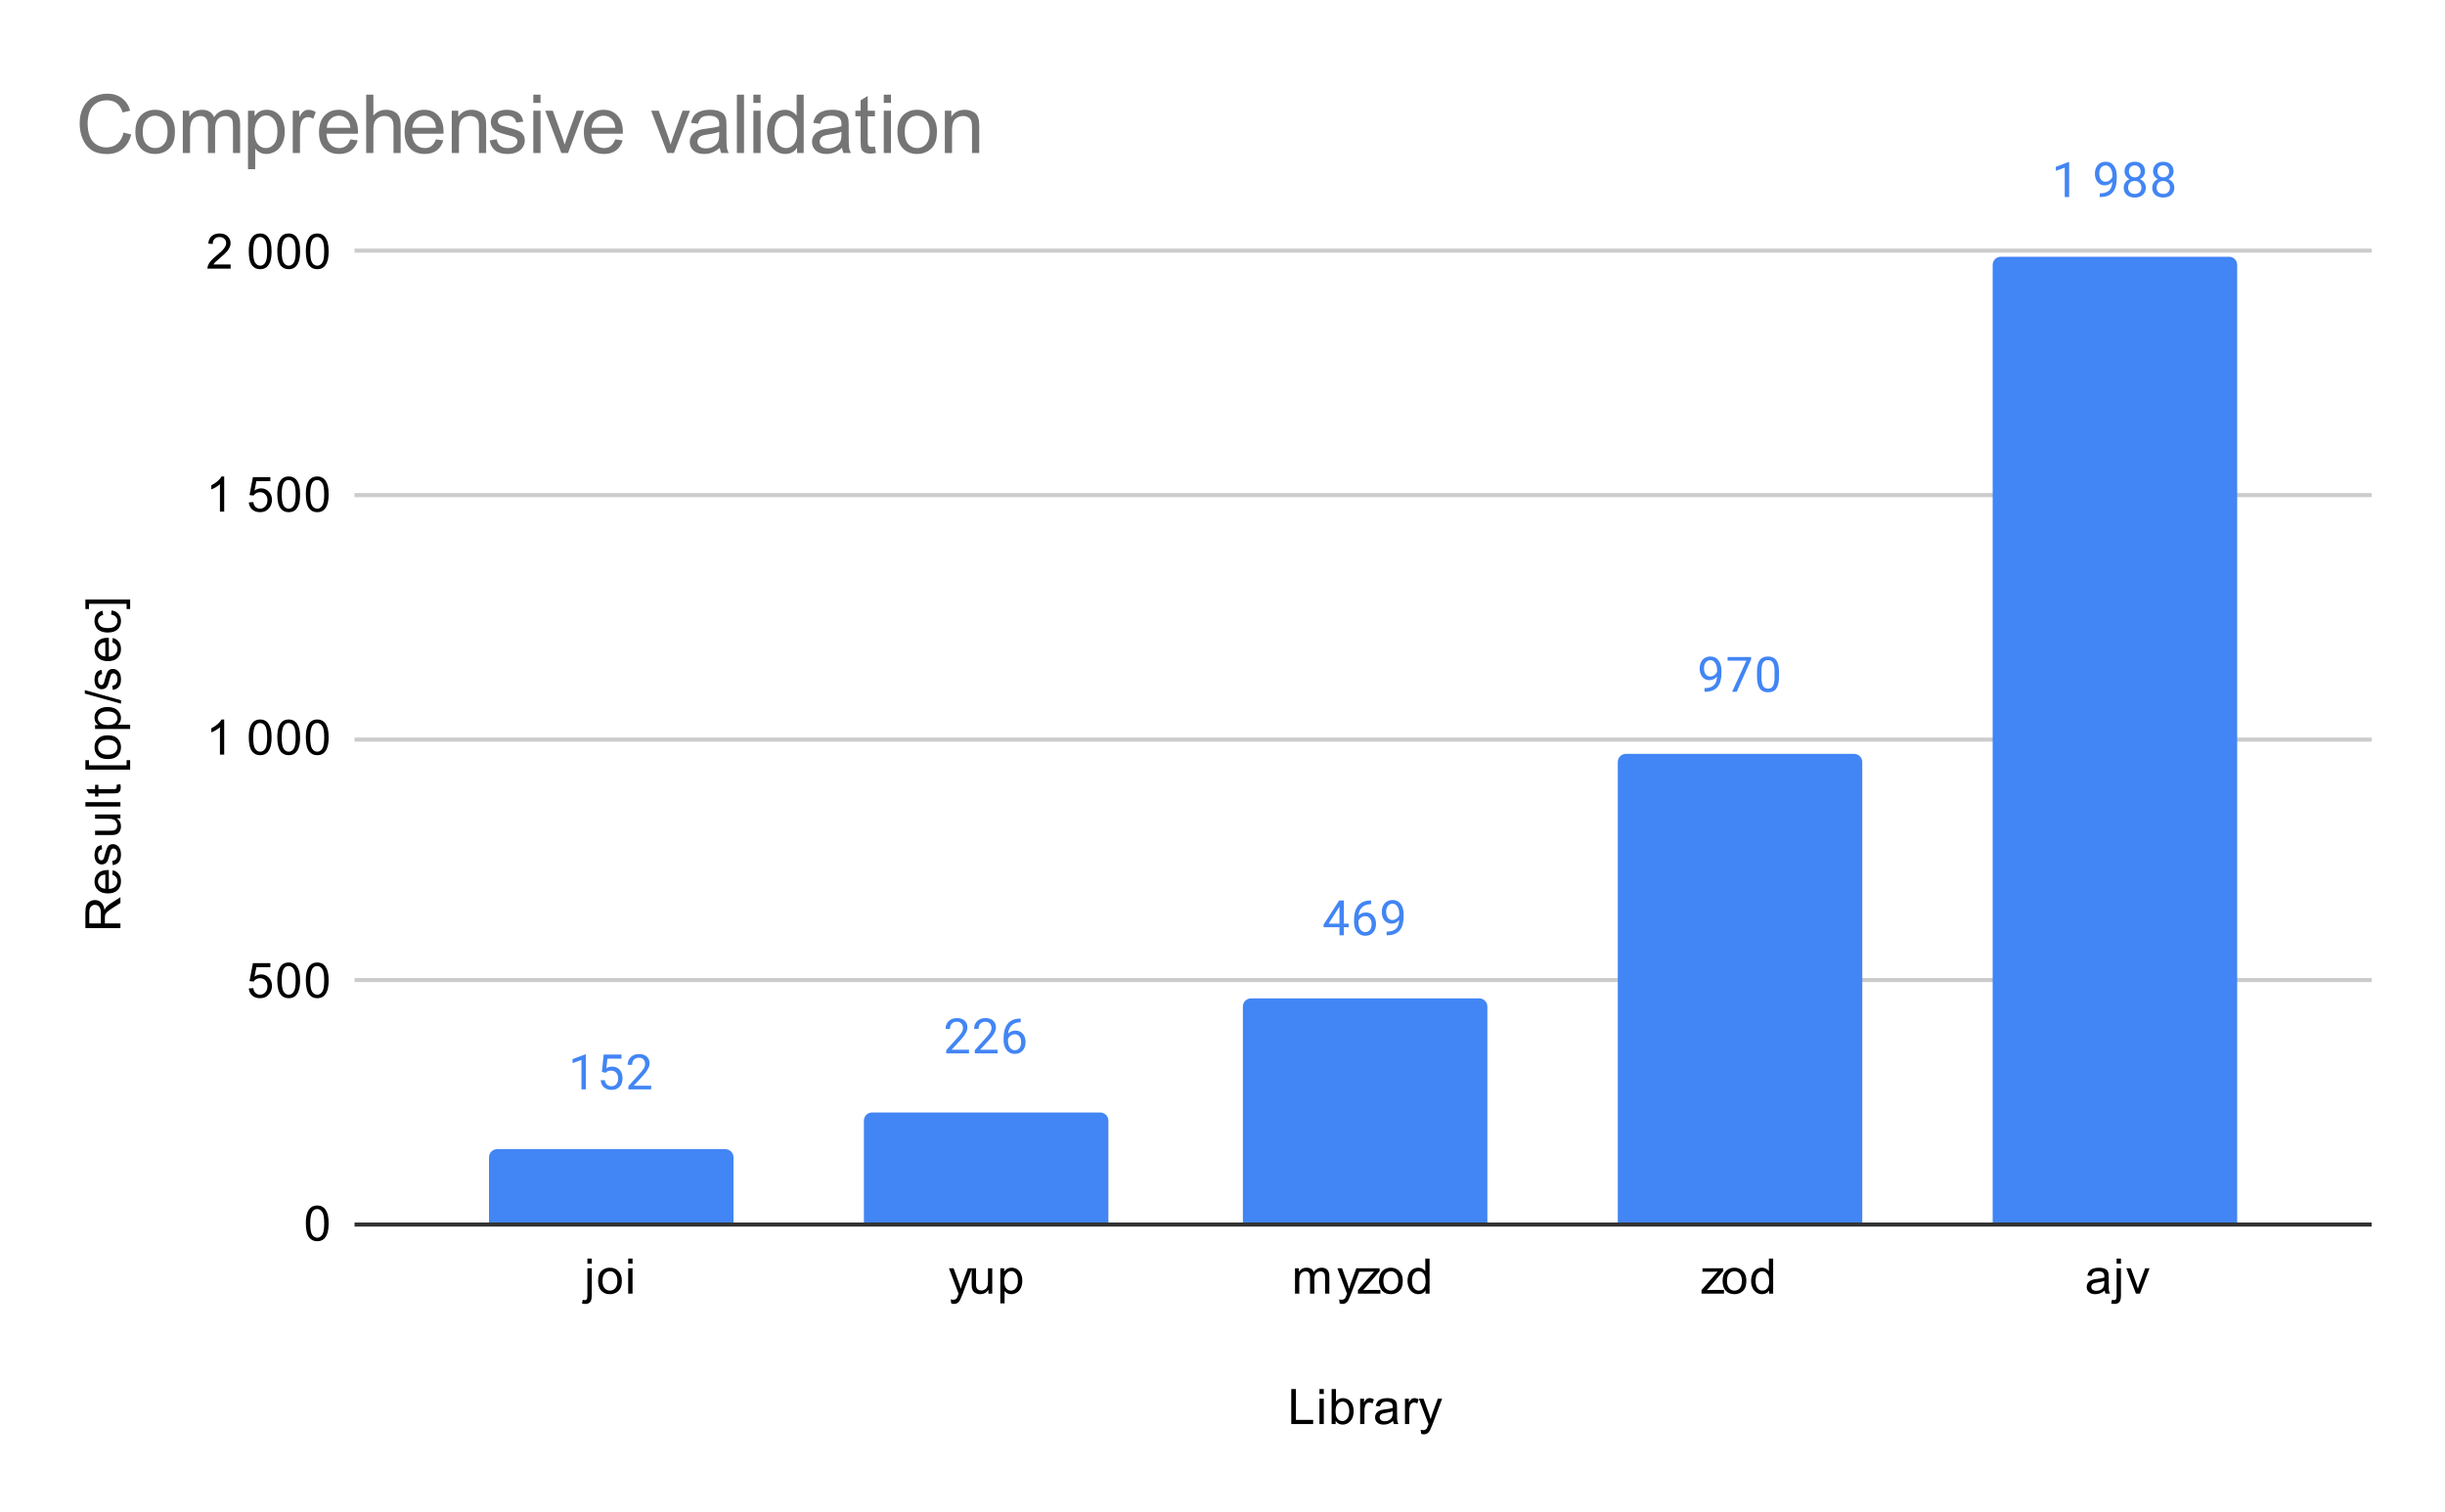 <svg version="1.1" viewBox="0.0 0.0 600.0 371.0" fill="none" stroke="none" stroke-linecap="square" stroke-miterlimit="10" width="600" height="371" xmlns:xlink="http://www.w3.org/1999/xlink" xmlns="http://www.w3.org/2000/svg"><path fill="#ffffff" d="M0 0L600.0 0L600.0 371.0L0 371.0L0 0Z" fill-rule="nonzero"/><path stroke="#333333" stroke-width="1.0" stroke-linecap="butt" d="M87.5 300.5L581.5 300.5" fill-rule="nonzero"/><path stroke="#cccccc" stroke-width="1.0" stroke-linecap="butt" d="M87.5 240.5L581.5 240.5" fill-rule="nonzero"/><path stroke="#cccccc" stroke-width="1.0" stroke-linecap="butt" d="M87.5 181.5L581.5 181.5" fill-rule="nonzero"/><path stroke="#cccccc" stroke-width="1.0" stroke-linecap="butt" d="M87.5 121.5L581.5 121.5" fill-rule="nonzero"/><path stroke="#cccccc" stroke-width="1.0" stroke-linecap="butt" d="M87.5 61.5L581.5 61.5" fill-rule="nonzero"/><clipPath id="id_0"><path d="M87.55 61.917L581.45 61.917L581.45 300.45L87.55 300.45L87.55 61.917Z" clip-rule="nonzero"/></clipPath><path stroke="#000000" stroke-width="2.0" stroke-linecap="butt" stroke-opacity="0.0" clip-path="url(#id_0)" d="M180.0 300.0L120.0 300.0L120.0 284.0C120.0 282.895 120.895 282.0 122.0 282.0L178.0 282.0C179.105 282.0 180.0 282.895 180.0 284.0Z" fill-rule="nonzero"/><path fill="#4285f4" clip-path="url(#id_0)" d="M180.0 300.0L120.0 300.0L120.0 284.0C120.0 282.895 120.895 282.0 122.0 282.0L178.0 282.0C179.105 282.0 180.0 282.895 180.0 284.0Z" fill-rule="nonzero"/><path stroke="#000000" stroke-width="2.0" stroke-linecap="butt" stroke-opacity="0.0" clip-path="url(#id_0)" d="M272.0 300.0L212.0 300.0L212.0 275.0C212.0 273.895 212.895 273.0 214.0 273.0L270.0 273.0C271.105 273.0 272.0 273.895 272.0 275.0Z" fill-rule="nonzero"/><path fill="#4285f4" clip-path="url(#id_0)" d="M272.0 300.0L212.0 300.0L212.0 275.0C212.0 273.895 212.895 273.0 214.0 273.0L270.0 273.0C271.105 273.0 272.0 273.895 272.0 275.0Z" fill-rule="nonzero"/><path stroke="#000000" stroke-width="2.0" stroke-linecap="butt" stroke-opacity="0.0" clip-path="url(#id_0)" d="M365.0 300.0L305.0 300.0L305.0 247.0C305.0 245.895 305.895 245.0 307.0 245.0L363.0 245.0C364.105 245.0 365.0 245.895 365.0 247.0Z" fill-rule="nonzero"/><path fill="#4285f4" clip-path="url(#id_0)" d="M365.0 300.0L305.0 300.0L305.0 247.0C305.0 245.895 305.895 245.0 307.0 245.0L363.0 245.0C364.105 245.0 365.0 245.895 365.0 247.0Z" fill-rule="nonzero"/><path stroke="#000000" stroke-width="2.0" stroke-linecap="butt" stroke-opacity="0.0" clip-path="url(#id_0)" d="M457.0 300.0L397.0 300.0L397.0 187.0C397.0 185.895 397.895 185.0 399.0 185.0L455.0 185.0C456.105 185.0 457.0 185.895 457.0 187.0Z" fill-rule="nonzero"/><path fill="#4285f4" clip-path="url(#id_0)" d="M457.0 300.0L397.0 300.0L397.0 187.0C397.0 185.895 397.895 185.0 399.0 185.0L455.0 185.0C456.105 185.0 457.0 185.895 457.0 187.0Z" fill-rule="nonzero"/><path stroke="#000000" stroke-width="2.0" stroke-linecap="butt" stroke-opacity="0.0" clip-path="url(#id_0)" d="M549.0 300.0L489.0 300.0L489.0 65.0C489.0 63.895 489.895 63.0 491.0 63.0L547.0 63.0C548.105 63.0 549.0 63.895 549.0 65.0Z" fill-rule="nonzero"/><path fill="#4285f4" clip-path="url(#id_0)" d="M549.0 300.0L489.0 300.0L489.0 65.0C489.0 63.895 489.895 63.0 491.0 63.0L547.0 63.0C548.105 63.0 549.0 63.895 549.0 65.0Z" fill-rule="nonzero"/><path stroke="#ffffff" stroke-width="3.0" stroke-linejoin="round" stroke-linecap="round" d="M143.766 267.321L142.688 267.321L142.688 260.103L140.5 260.9L140.5 259.915L143.609 258.743L143.766 258.743L143.766 267.321ZM147.703 263.04L148.141 258.79L152.516 258.79L152.516 259.79L149.062 259.79L148.797 262.118Q149.438 261.743 150.234 261.743Q151.391 261.743 152.078 262.525Q152.766 263.29 152.766 264.603Q152.766 265.915 152.047 266.681Q151.344 267.446 150.062 267.446Q148.938 267.446 148.219 266.821Q147.5 266.181 147.406 265.071L148.422 265.071Q148.531 265.806 148.953 266.181Q149.375 266.556 150.062 266.556Q150.812 266.556 151.25 266.04Q151.688 265.525 151.688 264.618Q151.688 263.759 151.219 263.243Q150.75 262.728 149.969 262.728Q149.266 262.728 148.859 263.025L148.578 263.259L147.703 263.04ZM159.797 267.321L154.203 267.321L154.203 266.54L157.156 263.259Q157.812 262.509 158.062 262.056Q158.312 261.587 158.312 261.087Q158.312 260.415 157.906 259.993Q157.516 259.556 156.828 259.556Q156.031 259.556 155.578 260.025Q155.125 260.478 155.125 261.306L154.047 261.306Q154.047 260.118 154.797 259.4Q155.562 258.665 156.828 258.665Q158.031 258.665 158.719 259.29Q159.406 259.915 159.406 260.962Q159.406 262.212 157.797 263.962L155.516 266.431L159.797 266.431L159.797 267.321Z" fill-rule="nonzero"/><path fill="#4285f4" d="M143.766 267.321L142.688 267.321L142.688 260.103L140.5 260.9L140.5 259.915L143.609 258.743L143.766 258.743L143.766 267.321ZM147.703 263.04L148.141 258.79L152.516 258.79L152.516 259.79L149.062 259.79L148.797 262.118Q149.438 261.743 150.234 261.743Q151.391 261.743 152.078 262.525Q152.766 263.29 152.766 264.603Q152.766 265.915 152.047 266.681Q151.344 267.446 150.062 267.446Q148.938 267.446 148.219 266.821Q147.5 266.181 147.406 265.071L148.422 265.071Q148.531 265.806 148.953 266.181Q149.375 266.556 150.062 266.556Q150.812 266.556 151.25 266.04Q151.688 265.525 151.688 264.618Q151.688 263.759 151.219 263.243Q150.75 262.728 149.969 262.728Q149.266 262.728 148.859 263.025L148.578 263.259L147.703 263.04ZM159.797 267.321L154.203 267.321L154.203 266.54L157.156 263.259Q157.812 262.509 158.062 262.056Q158.312 261.587 158.312 261.087Q158.312 260.415 157.906 259.993Q157.516 259.556 156.828 259.556Q156.031 259.556 155.578 260.025Q155.125 260.478 155.125 261.306L154.047 261.306Q154.047 260.118 154.797 259.4Q155.562 258.665 156.828 258.665Q158.031 258.665 158.719 259.29Q159.406 259.915 159.406 260.962Q159.406 262.212 157.797 263.962L155.516 266.431L159.797 266.431L159.797 267.321Z" fill-rule="nonzero"/><path stroke="#ffffff" stroke-width="3.0" stroke-linejoin="round" stroke-linecap="round" d="M237.797 258.496L232.203 258.496L232.203 257.714L235.156 254.433Q235.812 253.683 236.062 253.23Q236.312 252.761 236.312 252.261Q236.312 251.589 235.906 251.168Q235.516 250.73 234.828 250.73Q234.031 250.73 233.578 251.199Q233.125 251.652 233.125 252.48L232.047 252.48Q232.047 251.293 232.797 250.574Q233.562 249.839 234.828 249.839Q236.031 249.839 236.719 250.464Q237.406 251.089 237.406 252.136Q237.406 253.386 235.797 255.136L233.516 257.605L237.797 257.605L237.797 258.496ZM244.797 258.496L239.203 258.496L239.203 257.714L242.156 254.433Q242.812 253.683 243.062 253.23Q243.312 252.761 243.312 252.261Q243.312 251.589 242.906 251.168Q242.516 250.73 241.828 250.73Q241.031 250.73 240.578 251.199Q240.125 251.652 240.125 252.48L239.047 252.48Q239.047 251.293 239.797 250.574Q240.562 249.839 241.828 249.839Q243.031 249.839 243.719 250.464Q244.406 251.089 244.406 252.136Q244.406 253.386 242.797 255.136L240.516 257.605L244.797 257.605L244.797 258.496ZM250.469 249.964L250.469 250.871L250.266 250.871Q249.0 250.902 248.25 251.636Q247.5 252.355 247.375 253.668Q248.062 252.902 249.219 252.902Q250.328 252.902 251.0 253.683Q251.672 254.464 251.672 255.714Q251.672 257.027 250.953 257.824Q250.234 258.621 249.016 258.621Q247.797 258.621 247.031 257.683Q246.281 256.73 246.281 255.246L246.281 254.839Q246.281 252.48 247.281 251.23Q248.281 249.98 250.266 249.964L250.469 249.964ZM249.047 253.808Q248.484 253.808 248.016 254.136Q247.547 254.464 247.359 254.98L247.359 255.371Q247.359 256.433 247.828 257.074Q248.312 257.714 249.016 257.714Q249.75 257.714 250.172 257.183Q250.594 256.636 250.594 255.761Q250.594 254.886 250.172 254.355Q249.75 253.808 249.047 253.808Z" fill-rule="nonzero"/><path fill="#4285f4" d="M237.797 258.496L232.203 258.496L232.203 257.714L235.156 254.433Q235.812 253.683 236.062 253.23Q236.312 252.761 236.312 252.261Q236.312 251.589 235.906 251.168Q235.516 250.73 234.828 250.73Q234.031 250.73 233.578 251.199Q233.125 251.652 233.125 252.48L232.047 252.48Q232.047 251.293 232.797 250.574Q233.562 249.839 234.828 249.839Q236.031 249.839 236.719 250.464Q237.406 251.089 237.406 252.136Q237.406 253.386 235.797 255.136L233.516 257.605L237.797 257.605L237.797 258.496ZM244.797 258.496L239.203 258.496L239.203 257.714L242.156 254.433Q242.812 253.683 243.062 253.23Q243.312 252.761 243.312 252.261Q243.312 251.589 242.906 251.168Q242.516 250.73 241.828 250.73Q241.031 250.73 240.578 251.199Q240.125 251.652 240.125 252.48L239.047 252.48Q239.047 251.293 239.797 250.574Q240.562 249.839 241.828 249.839Q243.031 249.839 243.719 250.464Q244.406 251.089 244.406 252.136Q244.406 253.386 242.797 255.136L240.516 257.605L244.797 257.605L244.797 258.496ZM250.469 249.964L250.469 250.871L250.266 250.871Q249.0 250.902 248.25 251.636Q247.5 252.355 247.375 253.668Q248.062 252.902 249.219 252.902Q250.328 252.902 251.0 253.683Q251.672 254.464 251.672 255.714Q251.672 257.027 250.953 257.824Q250.234 258.621 249.016 258.621Q247.797 258.621 247.031 257.683Q246.281 256.73 246.281 255.246L246.281 254.839Q246.281 252.48 247.281 251.23Q248.281 249.98 250.266 249.964L250.469 249.964ZM249.047 253.808Q248.484 253.808 248.016 254.136Q247.547 254.464 247.359 254.98L247.359 255.371Q247.359 256.433 247.828 257.074Q248.312 257.714 249.016 257.714Q249.75 257.714 250.172 257.183Q250.594 256.636 250.594 255.761Q250.594 254.886 250.172 254.355Q249.75 253.808 249.047 253.808Z" fill-rule="nonzero"/><path stroke="#ffffff" stroke-width="3.0" stroke-linejoin="round" stroke-linecap="round" d="M329.781 226.655L330.969 226.655L330.969 227.53L329.781 227.53L329.781 229.514L328.703 229.514L328.703 227.53L324.812 227.53L324.812 226.889L328.625 220.983L329.781 220.983L329.781 226.655ZM326.047 226.655L328.703 226.655L328.703 222.467L328.562 222.701L326.047 226.655ZM336.469 220.983L336.469 221.889L336.266 221.889Q335.0 221.92 334.25 222.655Q333.5 223.373 333.375 224.686Q334.062 223.92 335.219 223.92Q336.328 223.92 337.0 224.701Q337.672 225.483 337.672 226.733Q337.672 228.045 336.953 228.842Q336.234 229.639 335.016 229.639Q333.797 229.639 333.031 228.701Q332.281 227.748 332.281 226.264L332.281 225.858Q332.281 223.498 333.281 222.248Q334.281 220.998 336.266 220.983L336.469 220.983ZM335.047 224.826Q334.484 224.826 334.016 225.155Q333.547 225.483 333.359 225.998L333.359 226.389Q333.359 227.451 333.828 228.092Q334.312 228.733 335.016 228.733Q335.75 228.733 336.172 228.201Q336.594 227.655 336.594 226.78Q336.594 225.905 336.172 225.373Q335.75 224.826 335.047 224.826ZM343.359 225.764Q343.031 226.17 342.547 226.42Q342.078 226.655 341.516 226.655Q340.781 226.655 340.234 226.295Q339.688 225.936 339.391 225.28Q339.094 224.608 339.094 223.811Q339.094 222.967 339.406 222.28Q339.734 221.592 340.328 221.233Q340.938 220.858 341.734 220.858Q343.0 220.858 343.719 221.811Q344.453 222.764 344.453 224.389L344.453 224.701Q344.453 227.201 343.469 228.342Q342.484 229.483 340.5 229.514L340.281 229.514L340.281 228.608L340.516 228.608Q341.859 228.576 342.578 227.905Q343.297 227.233 343.359 225.764ZM341.688 225.764Q342.234 225.764 342.688 225.436Q343.156 225.092 343.375 224.608L343.375 224.17Q343.375 223.108 342.906 222.436Q342.438 221.764 341.734 221.764Q341.016 221.764 340.578 222.311Q340.156 222.858 340.156 223.764Q340.156 224.639 340.562 225.201Q340.984 225.764 341.688 225.764Z" fill-rule="nonzero"/><path fill="#4285f4" d="M329.781 226.655L330.969 226.655L330.969 227.53L329.781 227.53L329.781 229.514L328.703 229.514L328.703 227.53L324.812 227.53L324.812 226.889L328.625 220.983L329.781 220.983L329.781 226.655ZM326.047 226.655L328.703 226.655L328.703 222.467L328.562 222.701L326.047 226.655ZM336.469 220.983L336.469 221.889L336.266 221.889Q335.0 221.92 334.25 222.655Q333.5 223.373 333.375 224.686Q334.062 223.92 335.219 223.92Q336.328 223.92 337.0 224.701Q337.672 225.483 337.672 226.733Q337.672 228.045 336.953 228.842Q336.234 229.639 335.016 229.639Q333.797 229.639 333.031 228.701Q332.281 227.748 332.281 226.264L332.281 225.858Q332.281 223.498 333.281 222.248Q334.281 220.998 336.266 220.983L336.469 220.983ZM335.047 224.826Q334.484 224.826 334.016 225.155Q333.547 225.483 333.359 225.998L333.359 226.389Q333.359 227.451 333.828 228.092Q334.312 228.733 335.016 228.733Q335.75 228.733 336.172 228.201Q336.594 227.655 336.594 226.78Q336.594 225.905 336.172 225.373Q335.75 224.826 335.047 224.826ZM343.359 225.764Q343.031 226.17 342.547 226.42Q342.078 226.655 341.516 226.655Q340.781 226.655 340.234 226.295Q339.688 225.936 339.391 225.28Q339.094 224.608 339.094 223.811Q339.094 222.967 339.406 222.28Q339.734 221.592 340.328 221.233Q340.938 220.858 341.734 220.858Q343.0 220.858 343.719 221.811Q344.453 222.764 344.453 224.389L344.453 224.701Q344.453 227.201 343.469 228.342Q342.484 229.483 340.5 229.514L340.281 229.514L340.281 228.608L340.516 228.608Q341.859 228.576 342.578 227.905Q343.297 227.233 343.359 225.764ZM341.688 225.764Q342.234 225.764 342.688 225.436Q343.156 225.092 343.375 224.608L343.375 224.17Q343.375 223.108 342.906 222.436Q342.438 221.764 341.734 221.764Q341.016 221.764 340.578 222.311Q340.156 222.858 340.156 223.764Q340.156 224.639 340.562 225.201Q340.984 225.764 341.688 225.764Z" fill-rule="nonzero"/><path stroke="#ffffff" stroke-width="3.0" stroke-linejoin="round" stroke-linecap="round" d="M421.359 166.011Q421.031 166.418 420.547 166.668Q420.078 166.902 419.516 166.902Q418.781 166.902 418.234 166.543Q417.688 166.183 417.391 165.527Q417.094 164.855 417.094 164.058Q417.094 163.214 417.406 162.527Q417.734 161.839 418.328 161.48Q418.938 161.105 419.734 161.105Q421.0 161.105 421.719 162.058Q422.453 163.011 422.453 164.636L422.453 164.949Q422.453 167.449 421.469 168.589Q420.484 169.73 418.5 169.761L418.281 169.761L418.281 168.855L418.516 168.855Q419.859 168.824 420.578 168.152Q421.297 167.48 421.359 166.011ZM419.688 166.011Q420.234 166.011 420.688 165.683Q421.156 165.339 421.375 164.855L421.375 164.418Q421.375 163.355 420.906 162.683Q420.438 162.011 419.734 162.011Q419.016 162.011 418.578 162.558Q418.156 163.105 418.156 164.011Q418.156 164.886 418.562 165.449Q418.984 166.011 419.688 166.011ZM429.719 161.839L426.188 169.761L425.047 169.761L428.562 162.121L423.953 162.121L423.953 161.23L429.719 161.23L429.719 161.839ZM436.562 166.121Q436.562 168.027 435.906 168.964Q435.266 169.886 433.875 169.886Q432.516 169.886 431.859 168.98Q431.203 168.074 431.172 166.261L431.172 164.824Q431.172 162.933 431.812 162.027Q432.469 161.105 433.859 161.105Q435.234 161.105 435.891 161.996Q436.547 162.871 436.562 164.714L436.562 166.121ZM435.469 164.636Q435.469 163.261 435.078 162.636Q434.703 161.996 433.859 161.996Q433.031 161.996 432.641 162.636Q432.266 163.261 432.266 164.558L432.266 166.293Q432.266 167.668 432.656 168.339Q433.062 168.996 433.875 168.996Q434.672 168.996 435.062 168.371Q435.453 167.746 435.469 166.418L435.469 164.636Z" fill-rule="nonzero"/><path fill="#4285f4" d="M421.359 166.011Q421.031 166.418 420.547 166.668Q420.078 166.902 419.516 166.902Q418.781 166.902 418.234 166.543Q417.688 166.183 417.391 165.527Q417.094 164.855 417.094 164.058Q417.094 163.214 417.406 162.527Q417.734 161.839 418.328 161.48Q418.938 161.105 419.734 161.105Q421.0 161.105 421.719 162.058Q422.453 163.011 422.453 164.636L422.453 164.949Q422.453 167.449 421.469 168.589Q420.484 169.73 418.5 169.761L418.281 169.761L418.281 168.855L418.516 168.855Q419.859 168.824 420.578 168.152Q421.297 167.48 421.359 166.011ZM419.688 166.011Q420.234 166.011 420.688 165.683Q421.156 165.339 421.375 164.855L421.375 164.418Q421.375 163.355 420.906 162.683Q420.438 162.011 419.734 162.011Q419.016 162.011 418.578 162.558Q418.156 163.105 418.156 164.011Q418.156 164.886 418.562 165.449Q418.984 166.011 419.688 166.011ZM429.719 161.839L426.188 169.761L425.047 169.761L428.562 162.121L423.953 162.121L423.953 161.23L429.719 161.23L429.719 161.839ZM436.562 166.121Q436.562 168.027 435.906 168.964Q435.266 169.886 433.875 169.886Q432.516 169.886 431.859 168.98Q431.203 168.074 431.172 166.261L431.172 164.824Q431.172 162.933 431.812 162.027Q432.469 161.105 433.859 161.105Q435.234 161.105 435.891 161.996Q436.547 162.871 436.562 164.714L436.562 166.121ZM435.469 164.636Q435.469 163.261 435.078 162.636Q434.703 161.996 433.859 161.996Q433.031 161.996 432.641 162.636Q432.266 163.261 432.266 164.558L432.266 166.293Q432.266 167.668 432.656 168.339Q433.062 168.996 433.875 168.996Q434.672 168.996 435.062 168.371Q435.453 167.746 435.469 166.418L435.469 164.636Z" fill-rule="nonzero"/><path stroke="#ffffff" stroke-width="3.0" stroke-linejoin="round" stroke-linecap="round" d="M507.766 48.348L506.688 48.348L506.688 41.129L504.5 41.926L504.5 40.942L507.609 39.77L507.766 39.77L507.766 48.348ZM518.359 44.598Q518.031 45.004 517.547 45.254Q517.078 45.488 516.516 45.488Q515.781 45.488 515.234 45.129Q514.688 44.77 514.391 44.113Q514.094 43.442 514.094 42.645Q514.094 41.801 514.406 41.113Q514.734 40.426 515.328 40.067Q515.938 39.692 516.734 39.692Q518.0 39.692 518.719 40.645Q519.453 41.598 519.453 43.223L519.453 43.535Q519.453 46.035 518.469 47.176Q517.484 48.317 515.5 48.348L515.281 48.348L515.281 47.442L515.516 47.442Q516.859 47.41 517.578 46.738Q518.297 46.067 518.359 44.598ZM516.688 44.598Q517.234 44.598 517.688 44.27Q518.156 43.926 518.375 43.442L518.375 43.004Q518.375 41.942 517.906 41.27Q517.438 40.598 516.734 40.598Q516.016 40.598 515.578 41.145Q515.156 41.692 515.156 42.598Q515.156 43.473 515.562 44.035Q515.984 44.598 516.688 44.598ZM526.391 42.035Q526.391 42.676 526.047 43.176Q525.703 43.676 525.141 43.957Q525.797 44.238 526.188 44.801Q526.578 45.348 526.578 46.051Q526.578 47.145 525.828 47.817Q525.094 48.473 523.875 48.473Q522.641 48.473 521.891 47.817Q521.156 47.145 521.156 46.051Q521.156 45.348 521.531 44.801Q521.906 44.238 522.578 43.957Q522.016 43.676 521.688 43.176Q521.359 42.676 521.359 42.035Q521.359 40.957 522.047 40.332Q522.734 39.692 523.875 39.692Q525.0 39.692 525.688 40.332Q526.391 40.957 526.391 42.035ZM525.5 46.02Q525.5 45.301 525.047 44.863Q524.594 44.41 523.859 44.41Q523.125 44.41 522.672 44.863Q522.234 45.301 522.234 46.035Q522.234 46.754 522.672 47.176Q523.109 47.582 523.875 47.582Q524.625 47.582 525.062 47.16Q525.5 46.738 525.5 46.02ZM523.875 40.582Q523.234 40.582 522.828 40.988Q522.438 41.379 522.438 42.067Q522.438 42.707 522.828 43.113Q523.219 43.52 523.859 43.52Q524.516 43.52 524.906 43.113Q525.297 42.707 525.297 42.067Q525.297 41.41 524.891 41.004Q524.484 40.582 523.875 40.582ZM533.391 42.035Q533.391 42.676 533.047 43.176Q532.703 43.676 532.141 43.957Q532.797 44.238 533.188 44.801Q533.578 45.348 533.578 46.051Q533.578 47.145 532.828 47.817Q532.094 48.473 530.875 48.473Q529.641 48.473 528.891 47.817Q528.156 47.145 528.156 46.051Q528.156 45.348 528.531 44.801Q528.906 44.238 529.578 43.957Q529.016 43.676 528.688 43.176Q528.359 42.676 528.359 42.035Q528.359 40.957 529.047 40.332Q529.734 39.692 530.875 39.692Q532.0 39.692 532.688 40.332Q533.391 40.957 533.391 42.035ZM532.5 46.02Q532.5 45.301 532.047 44.863Q531.594 44.41 530.859 44.41Q530.125 44.41 529.672 44.863Q529.234 45.301 529.234 46.035Q529.234 46.754 529.672 47.176Q530.109 47.582 530.875 47.582Q531.625 47.582 532.062 47.16Q532.5 46.738 532.5 46.02ZM530.875 40.582Q530.234 40.582 529.828 40.988Q529.438 41.379 529.438 42.067Q529.438 42.707 529.828 43.113Q530.219 43.52 530.859 43.52Q531.516 43.52 531.906 43.113Q532.297 42.707 532.297 42.067Q532.297 41.41 531.891 41.004Q531.484 40.582 530.875 40.582Z" fill-rule="nonzero"/><path fill="#4285f4" d="M507.766 48.348L506.688 48.348L506.688 41.129L504.5 41.926L504.5 40.942L507.609 39.77L507.766 39.77L507.766 48.348ZM518.359 44.598Q518.031 45.004 517.547 45.254Q517.078 45.488 516.516 45.488Q515.781 45.488 515.234 45.129Q514.688 44.77 514.391 44.113Q514.094 43.442 514.094 42.645Q514.094 41.801 514.406 41.113Q514.734 40.426 515.328 40.067Q515.938 39.692 516.734 39.692Q518.0 39.692 518.719 40.645Q519.453 41.598 519.453 43.223L519.453 43.535Q519.453 46.035 518.469 47.176Q517.484 48.317 515.5 48.348L515.281 48.348L515.281 47.442L515.516 47.442Q516.859 47.41 517.578 46.738Q518.297 46.067 518.359 44.598ZM516.688 44.598Q517.234 44.598 517.688 44.27Q518.156 43.926 518.375 43.442L518.375 43.004Q518.375 41.942 517.906 41.27Q517.438 40.598 516.734 40.598Q516.016 40.598 515.578 41.145Q515.156 41.692 515.156 42.598Q515.156 43.473 515.562 44.035Q515.984 44.598 516.688 44.598ZM526.391 42.035Q526.391 42.676 526.047 43.176Q525.703 43.676 525.141 43.957Q525.797 44.238 526.188 44.801Q526.578 45.348 526.578 46.051Q526.578 47.145 525.828 47.817Q525.094 48.473 523.875 48.473Q522.641 48.473 521.891 47.817Q521.156 47.145 521.156 46.051Q521.156 45.348 521.531 44.801Q521.906 44.238 522.578 43.957Q522.016 43.676 521.688 43.176Q521.359 42.676 521.359 42.035Q521.359 40.957 522.047 40.332Q522.734 39.692 523.875 39.692Q525.0 39.692 525.688 40.332Q526.391 40.957 526.391 42.035ZM525.5 46.02Q525.5 45.301 525.047 44.863Q524.594 44.41 523.859 44.41Q523.125 44.41 522.672 44.863Q522.234 45.301 522.234 46.035Q522.234 46.754 522.672 47.176Q523.109 47.582 523.875 47.582Q524.625 47.582 525.062 47.16Q525.5 46.738 525.5 46.02ZM523.875 40.582Q523.234 40.582 522.828 40.988Q522.438 41.379 522.438 42.067Q522.438 42.707 522.828 43.113Q523.219 43.52 523.859 43.52Q524.516 43.52 524.906 43.113Q525.297 42.707 525.297 42.067Q525.297 41.41 524.891 41.004Q524.484 40.582 523.875 40.582ZM533.391 42.035Q533.391 42.676 533.047 43.176Q532.703 43.676 532.141 43.957Q532.797 44.238 533.188 44.801Q533.578 45.348 533.578 46.051Q533.578 47.145 532.828 47.817Q532.094 48.473 530.875 48.473Q529.641 48.473 528.891 47.817Q528.156 47.145 528.156 46.051Q528.156 45.348 528.531 44.801Q528.906 44.238 529.578 43.957Q529.016 43.676 528.688 43.176Q528.359 42.676 528.359 42.035Q528.359 40.957 529.047 40.332Q529.734 39.692 530.875 39.692Q532.0 39.692 532.688 40.332Q533.391 40.957 533.391 42.035ZM532.5 46.02Q532.5 45.301 532.047 44.863Q531.594 44.41 530.859 44.41Q530.125 44.41 529.672 44.863Q529.234 45.301 529.234 46.035Q529.234 46.754 529.672 47.176Q530.109 47.582 530.875 47.582Q531.625 47.582 532.062 47.16Q532.5 46.738 532.5 46.02ZM530.875 40.582Q530.234 40.582 529.828 40.988Q529.438 41.379 529.438 42.067Q529.438 42.707 529.828 43.113Q530.219 43.52 530.859 43.52Q531.516 43.52 531.906 43.113Q532.297 42.707 532.297 42.067Q532.297 41.41 531.891 41.004Q531.484 40.582 530.875 40.582Z" fill-rule="nonzero"/><path fill="#000000" d="M316.875 349.45L316.875 340.856L318.016 340.856L318.016 348.434L322.25 348.434L322.25 349.45L316.875 349.45ZM323.797 342.075L323.797 340.856L324.859 340.856L324.859 342.075L323.797 342.075ZM323.797 349.45L323.797 343.231L324.859 343.231L324.859 349.45L323.797 349.45ZM327.766 349.45L326.781 349.45L326.781 340.856L327.844 340.856L327.844 343.919Q328.516 343.091 329.547 343.091Q330.125 343.091 330.625 343.325Q331.141 343.544 331.469 343.966Q331.812 344.387 332.0 344.981Q332.188 345.575 332.188 346.247Q332.188 347.841 331.391 348.716Q330.594 349.591 329.5 349.591Q328.391 349.591 327.766 348.669L327.766 349.45ZM327.75 346.294Q327.75 347.403 328.062 347.903Q328.562 348.716 329.406 348.716Q330.094 348.716 330.594 348.122Q331.109 347.528 331.109 346.325Q331.109 345.106 330.625 344.528Q330.141 343.95 329.453 343.95Q328.766 343.95 328.25 344.559Q327.75 345.153 327.75 346.294ZM333.781 349.45L333.781 343.231L334.734 343.231L334.734 344.169Q335.094 343.512 335.391 343.309Q335.703 343.091 336.078 343.091Q336.609 343.091 337.156 343.419L336.797 344.403Q336.406 344.169 336.031 344.169Q335.672 344.169 335.391 344.387Q335.125 344.591 335.016 344.966Q334.828 345.528 334.828 346.184L334.828 349.45L333.781 349.45ZM341.859 348.684Q341.266 349.184 340.719 349.387Q340.188 349.591 339.562 349.591Q338.531 349.591 337.984 349.091Q337.438 348.591 337.438 347.809Q337.438 347.356 337.641 346.981Q337.844 346.591 338.188 346.372Q338.531 346.137 338.953 346.028Q339.25 345.934 339.891 345.856Q341.156 345.716 341.766 345.497Q341.766 345.278 341.766 345.231Q341.766 344.575 341.469 344.309Q341.062 343.966 340.266 343.966Q339.531 343.966 339.172 344.231Q338.812 344.481 338.641 345.137L337.609 344.997Q337.75 344.341 338.078 343.934Q338.406 343.528 339.016 343.309Q339.625 343.091 340.422 343.091Q341.219 343.091 341.719 343.278Q342.219 343.466 342.453 343.747Q342.688 344.028 342.781 344.466Q342.828 344.731 342.828 345.434L342.828 346.841Q342.828 348.309 342.891 348.7Q342.969 349.091 343.172 349.45L342.062 349.45Q341.906 349.122 341.859 348.684ZM341.766 346.325Q341.188 346.559 340.047 346.731Q339.391 346.825 339.125 346.95Q338.859 347.059 338.703 347.278Q338.562 347.497 338.562 347.778Q338.562 348.2 338.875 348.481Q339.203 348.762 339.812 348.762Q340.422 348.762 340.891 348.497Q341.375 348.231 341.594 347.762Q341.766 347.403 341.766 346.716L341.766 346.325ZM344.781 349.45L344.781 343.231L345.734 343.231L345.734 344.169Q346.094 343.512 346.391 343.309Q346.703 343.091 347.078 343.091Q347.609 343.091 348.156 343.419L347.797 344.403Q347.406 344.169 347.031 344.169Q346.672 344.169 346.391 344.387Q346.125 344.591 346.016 344.966Q345.828 345.528 345.828 346.184L345.828 349.45L344.781 349.45ZM348.75 351.841L348.625 350.856Q348.969 350.95 349.234 350.95Q349.578 350.95 349.781 350.825Q350.0 350.716 350.141 350.512Q350.234 350.341 350.469 349.716Q350.484 349.637 350.562 349.466L348.188 343.231L349.328 343.231L350.625 346.825Q350.875 347.512 351.078 348.278Q351.266 347.544 351.516 346.856L352.844 343.231L353.891 343.231L351.531 349.559Q351.141 350.575 350.938 350.966Q350.656 351.497 350.281 351.731Q349.922 351.981 349.422 351.981Q349.125 351.981 348.75 351.841Z" fill-rule="nonzero"/><path fill="#000000" d="M29.55 227.746L20.956 227.746L20.956 223.933Q20.956 222.777 21.191 222.183Q21.425 221.59 22.019 221.23Q22.597 220.871 23.3 220.871Q24.222 220.871 24.847 221.465Q25.472 222.058 25.644 223.293Q25.863 222.84 26.066 222.605Q26.519 222.105 27.206 221.668L29.55 220.168L29.55 221.605L27.769 222.73Q26.988 223.23 26.581 223.558Q26.175 223.871 26.019 224.136Q25.847 224.386 25.769 224.652Q25.738 224.84 25.738 225.277L25.738 226.605L29.55 226.605L29.55 227.746ZM24.753 226.605L24.753 224.152Q24.753 223.386 24.597 222.949Q24.425 222.496 24.081 222.277Q23.722 222.043 23.3 222.043Q22.691 222.043 22.3 222.496Q21.909 222.933 21.909 223.886L21.909 226.605L24.753 226.605ZM27.55 214.636L27.675 213.543Q28.628 213.793 29.159 214.496Q29.691 215.199 29.691 216.277Q29.691 217.636 28.847 218.449Q28.003 219.246 26.488 219.246Q24.925 219.246 24.066 218.433Q23.191 217.621 23.191 216.34Q23.191 215.09 24.034 214.308Q24.878 213.511 26.425 213.511Q26.519 213.511 26.706 213.511L26.706 218.152Q27.738 218.09 28.284 217.574Q28.816 217.058 28.816 216.277Q28.816 215.699 28.519 215.293Q28.206 214.871 27.55 214.636ZM25.847 218.09L25.847 214.621Q25.05 214.683 24.659 215.011Q24.05 215.527 24.05 216.324Q24.05 217.058 24.534 217.558Q25.019 218.043 25.847 218.09ZM27.691 212.308L27.534 211.277Q28.159 211.183 28.488 210.793Q28.816 210.386 28.816 209.652Q28.816 208.933 28.534 208.59Q28.238 208.23 27.831 208.23Q27.472 208.23 27.269 208.543Q27.128 208.761 26.909 209.621Q26.613 210.777 26.409 211.23Q26.191 211.668 25.816 211.902Q25.441 212.136 24.972 212.136Q24.566 212.136 24.206 211.949Q23.847 211.761 23.613 211.433Q23.441 211.183 23.316 210.761Q23.191 210.34 23.191 209.84Q23.191 209.121 23.409 208.574Q23.613 208.011 23.972 207.746Q24.331 207.48 24.925 207.386L25.066 208.418Q24.597 208.48 24.331 208.824Q24.05 209.152 24.05 209.777Q24.05 210.496 24.3 210.808Q24.534 211.121 24.863 211.121Q25.066 211.121 25.222 210.996Q25.394 210.855 25.503 210.59Q25.566 210.433 25.769 209.652Q26.081 208.527 26.269 208.09Q26.456 207.652 26.816 207.402Q27.175 207.152 27.722 207.152Q28.253 207.152 28.722 207.465Q29.175 207.761 29.441 208.34Q29.691 208.918 29.691 209.652Q29.691 210.871 29.191 211.511Q28.675 212.136 27.691 212.308ZM29.55 200.808L28.628 200.808Q29.691 201.543 29.691 202.793Q29.691 203.34 29.488 203.824Q29.269 204.293 28.956 204.527Q28.628 204.761 28.159 204.855Q27.863 204.918 27.175 204.918L23.331 204.918L23.331 203.855L26.784 203.855Q27.597 203.855 27.894 203.793Q28.3 203.699 28.55 203.386Q28.784 203.058 28.784 202.574Q28.784 202.105 28.55 201.699Q28.3 201.277 27.878 201.105Q27.456 200.918 26.659 200.918L23.331 200.918L23.331 199.871L29.55 199.871L29.55 200.808ZM29.55 197.918L20.956 197.918L20.956 196.855L29.55 196.855L29.55 197.918ZM28.613 192.59L29.534 192.433Q29.628 192.886 29.628 193.23Q29.628 193.808 29.456 194.121Q29.269 194.433 28.972 194.574Q28.675 194.699 27.722 194.699L24.144 194.699L24.144 195.465L23.331 195.465L23.331 194.699L21.784 194.699L21.159 193.652L23.331 193.652L23.331 192.59L24.144 192.59L24.144 193.652L27.784 193.652Q28.238 193.652 28.363 193.605Q28.488 193.543 28.566 193.418Q28.644 193.293 28.644 193.058Q28.644 192.871 28.613 192.59ZM31.941 188.871L20.956 188.871L20.956 186.543L21.831 186.543L21.831 187.808L31.066 187.808L31.066 186.543L31.941 186.543L31.941 188.871ZM26.441 186.277Q24.706 186.277 23.878 185.324Q23.191 184.527 23.191 183.371Q23.191 182.09 24.034 181.277Q24.863 180.449 26.347 180.449Q27.55 180.449 28.238 180.808Q28.925 181.168 29.316 181.871Q29.691 182.558 29.691 183.371Q29.691 184.668 28.863 185.48Q28.019 186.277 26.441 186.277ZM26.441 185.199Q27.628 185.199 28.222 184.683Q28.816 184.152 28.816 183.371Q28.816 182.574 28.222 182.058Q27.628 181.543 26.409 181.543Q25.253 181.543 24.659 182.074Q24.066 182.59 24.066 183.371Q24.066 184.152 24.659 184.683Q25.238 185.199 26.441 185.199ZM31.941 178.886L23.331 178.886L23.331 177.933L24.128 177.933Q23.659 177.59 23.425 177.168Q23.191 176.73 23.191 176.121Q23.191 175.324 23.597 174.715Q24.003 174.105 24.753 173.808Q25.503 173.496 26.394 173.496Q27.347 173.496 28.113 173.84Q28.878 174.168 29.284 174.824Q29.691 175.48 29.691 176.199Q29.691 176.73 29.472 177.152Q29.238 177.574 28.909 177.84L31.941 177.84L31.941 178.886ZM26.472 177.933Q27.675 177.933 28.253 177.449Q28.816 176.965 28.816 176.277Q28.816 175.574 28.222 175.074Q27.628 174.574 26.378 174.574Q25.191 174.574 24.613 175.058Q24.019 175.543 24.019 176.23Q24.019 176.902 24.644 177.418Q25.269 177.933 26.472 177.933ZM29.691 172.683L20.816 170.199L20.816 169.355L29.691 171.84L29.691 172.683ZM27.691 169.308L27.534 168.277Q28.159 168.183 28.488 167.793Q28.816 167.386 28.816 166.652Q28.816 165.933 28.534 165.59Q28.238 165.23 27.831 165.23Q27.472 165.23 27.269 165.543Q27.128 165.761 26.909 166.621Q26.613 167.777 26.409 168.23Q26.191 168.668 25.816 168.902Q25.441 169.136 24.972 169.136Q24.566 169.136 24.206 168.949Q23.847 168.761 23.613 168.433Q23.441 168.183 23.316 167.761Q23.191 167.34 23.191 166.84Q23.191 166.121 23.409 165.574Q23.613 165.011 23.972 164.746Q24.331 164.48 24.925 164.386L25.066 165.418Q24.597 165.48 24.331 165.824Q24.05 166.152 24.05 166.777Q24.05 167.496 24.3 167.808Q24.534 168.121 24.863 168.121Q25.066 168.121 25.222 167.996Q25.394 167.855 25.503 167.59Q25.566 167.433 25.769 166.652Q26.081 165.527 26.269 165.09Q26.456 164.652 26.816 164.402Q27.175 164.152 27.722 164.152Q28.253 164.152 28.722 164.465Q29.175 164.761 29.441 165.34Q29.691 165.918 29.691 166.652Q29.691 167.871 29.191 168.511Q28.675 169.136 27.691 169.308ZM27.55 157.636L27.675 156.543Q28.628 156.793 29.159 157.496Q29.691 158.199 29.691 159.277Q29.691 160.636 28.847 161.449Q28.003 162.246 26.488 162.246Q24.925 162.246 24.066 161.433Q23.191 160.621 23.191 159.34Q23.191 158.09 24.034 157.308Q24.878 156.511 26.425 156.511Q26.519 156.511 26.706 156.511L26.706 161.152Q27.738 161.09 28.284 160.574Q28.816 160.058 28.816 159.277Q28.816 158.699 28.519 158.293Q28.206 157.871 27.55 157.636ZM25.847 161.09L25.847 157.621Q25.05 157.683 24.659 158.011Q24.05 158.527 24.05 159.324Q24.05 160.058 24.534 160.558Q25.019 161.043 25.847 161.09ZM27.269 150.824L27.409 149.793Q28.472 149.965 29.081 150.668Q29.691 151.371 29.691 152.386Q29.691 153.668 28.863 154.449Q28.019 155.215 26.456 155.215Q25.456 155.215 24.706 154.886Q23.941 154.543 23.566 153.871Q23.191 153.183 23.191 152.371Q23.191 151.371 23.706 150.73Q24.206 150.074 25.159 149.886L25.316 150.918Q24.691 151.058 24.378 151.433Q24.05 151.808 24.05 152.34Q24.05 153.136 24.628 153.636Q25.191 154.136 26.425 154.136Q27.691 154.136 28.253 153.652Q28.816 153.168 28.816 152.402Q28.816 151.777 28.441 151.371Q28.066 150.949 27.269 150.824ZM31.941 147.121L31.941 149.449L31.066 149.449L31.066 148.183L21.831 148.183L21.831 149.449L20.956 149.449L20.956 147.121L31.941 147.121Z" fill-rule="nonzero"/><path fill="#000000" d="M75.05 300.216Q75.05 298.684 75.362 297.762Q75.675 296.825 76.284 296.325Q76.909 295.825 77.847 295.825Q78.534 295.825 79.05 296.106Q79.581 296.387 79.925 296.919Q80.269 297.434 80.456 298.184Q80.644 298.934 80.644 300.216Q80.644 301.731 80.331 302.653Q80.034 303.575 79.409 304.091Q78.8 304.591 77.847 304.591Q76.612 304.591 75.894 303.7Q75.05 302.637 75.05 300.216ZM76.128 300.216Q76.128 302.325 76.628 303.028Q77.128 303.731 77.847 303.731Q78.581 303.731 79.066 303.028Q79.566 302.325 79.566 300.216Q79.566 298.091 79.066 297.403Q78.581 296.7 77.831 296.7Q77.112 296.7 76.675 297.309Q76.128 298.091 76.128 300.216Z" fill-rule="nonzero"/><path fill="#000000" d="M61.05 242.567L62.159 242.473Q62.284 243.285 62.722 243.692Q63.175 244.098 63.816 244.098Q64.566 244.098 65.097 243.52Q65.628 242.942 65.628 242.004Q65.628 241.098 65.112 240.582Q64.612 240.051 63.784 240.051Q63.284 240.051 62.862 240.285Q62.456 240.52 62.222 240.879L61.237 240.754L62.066 236.348L66.347 236.348L66.347 237.348L62.909 237.348L62.456 239.66Q63.222 239.114 64.066 239.114Q65.191 239.114 65.956 239.895Q66.737 240.676 66.737 241.91Q66.737 243.067 66.066 243.926Q65.237 244.957 63.816 244.957Q62.644 244.957 61.894 244.301Q61.159 243.645 61.05 242.567ZM68.05 240.582Q68.05 239.051 68.362 238.129Q68.675 237.192 69.284 236.692Q69.909 236.192 70.847 236.192Q71.534 236.192 72.05 236.473Q72.581 236.754 72.925 237.285Q73.269 237.801 73.456 238.551Q73.644 239.301 73.644 240.582Q73.644 242.098 73.331 243.02Q73.034 243.942 72.409 244.457Q71.8 244.957 70.847 244.957Q69.612 244.957 68.894 244.067Q68.05 243.004 68.05 240.582ZM69.128 240.582Q69.128 242.692 69.628 243.395Q70.128 244.098 70.847 244.098Q71.581 244.098 72.066 243.395Q72.566 242.692 72.566 240.582Q72.566 238.457 72.066 237.77Q71.581 237.067 70.831 237.067Q70.112 237.067 69.675 237.676Q69.128 238.457 69.128 240.582ZM75.05 240.582Q75.05 239.051 75.362 238.129Q75.675 237.192 76.284 236.692Q76.909 236.192 77.847 236.192Q78.534 236.192 79.05 236.473Q79.581 236.754 79.925 237.285Q80.269 237.801 80.456 238.551Q80.644 239.301 80.644 240.582Q80.644 242.098 80.331 243.02Q80.034 243.942 79.409 244.457Q78.8 244.957 77.847 244.957Q76.612 244.957 75.894 244.067Q75.05 243.004 75.05 240.582ZM76.128 240.582Q76.128 242.692 76.628 243.395Q77.128 244.098 77.847 244.098Q78.581 244.098 79.066 243.395Q79.566 242.692 79.566 240.582Q79.566 238.457 79.066 237.77Q78.581 237.067 77.831 237.067Q77.112 237.067 76.675 237.676Q76.128 238.457 76.128 240.582Z" fill-rule="nonzero"/><path fill="#000000" d="M55.019 185.183L53.972 185.183L53.972 178.465Q53.581 178.824 52.956 179.199Q52.347 179.558 51.862 179.73L51.862 178.715Q52.737 178.293 53.394 177.715Q54.066 177.121 54.347 176.558L55.019 176.558L55.019 185.183ZM61.05 180.949Q61.05 179.418 61.362 178.496Q61.675 177.558 62.284 177.058Q62.909 176.558 63.847 176.558Q64.534 176.558 65.05 176.84Q65.581 177.121 65.925 177.652Q66.269 178.168 66.456 178.918Q66.644 179.668 66.644 180.949Q66.644 182.465 66.331 183.386Q66.034 184.308 65.409 184.824Q64.8 185.324 63.847 185.324Q62.612 185.324 61.894 184.433Q61.05 183.371 61.05 180.949ZM62.128 180.949Q62.128 183.058 62.628 183.761Q63.128 184.465 63.847 184.465Q64.581 184.465 65.066 183.761Q65.566 183.058 65.566 180.949Q65.566 178.824 65.066 178.136Q64.581 177.433 63.831 177.433Q63.112 177.433 62.675 178.043Q62.128 178.824 62.128 180.949ZM68.05 180.949Q68.05 179.418 68.362 178.496Q68.675 177.558 69.284 177.058Q69.909 176.558 70.847 176.558Q71.534 176.558 72.05 176.84Q72.581 177.121 72.925 177.652Q73.269 178.168 73.456 178.918Q73.644 179.668 73.644 180.949Q73.644 182.465 73.331 183.386Q73.034 184.308 72.409 184.824Q71.8 185.324 70.847 185.324Q69.612 185.324 68.894 184.433Q68.05 183.371 68.05 180.949ZM69.128 180.949Q69.128 183.058 69.628 183.761Q70.128 184.465 70.847 184.465Q71.581 184.465 72.066 183.761Q72.566 183.058 72.566 180.949Q72.566 178.824 72.066 178.136Q71.581 177.433 70.831 177.433Q70.112 177.433 69.675 178.043Q69.128 178.824 69.128 180.949ZM75.05 180.949Q75.05 179.418 75.362 178.496Q75.675 177.558 76.284 177.058Q76.909 176.558 77.847 176.558Q78.534 176.558 79.05 176.84Q79.581 177.121 79.925 177.652Q80.269 178.168 80.456 178.918Q80.644 179.668 80.644 180.949Q80.644 182.465 80.331 183.386Q80.034 184.308 79.409 184.824Q78.8 185.324 77.847 185.324Q76.612 185.324 75.894 184.433Q75.05 183.371 75.05 180.949ZM76.128 180.949Q76.128 183.058 76.628 183.761Q77.128 184.465 77.847 184.465Q78.581 184.465 79.066 183.761Q79.566 183.058 79.566 180.949Q79.566 178.824 79.066 178.136Q78.581 177.433 77.831 177.433Q77.112 177.433 76.675 178.043Q76.128 178.824 76.128 180.949Z" fill-rule="nonzero"/><path fill="#000000" d="M55.019 125.55L53.972 125.55L53.972 118.831Q53.581 119.191 52.956 119.566Q52.347 119.925 51.862 120.097L51.862 119.081Q52.737 118.659 53.394 118.081Q54.066 117.487 54.347 116.925L55.019 116.925L55.019 125.55ZM61.05 123.3L62.159 123.206Q62.284 124.019 62.722 124.425Q63.175 124.831 63.816 124.831Q64.566 124.831 65.097 124.253Q65.628 123.675 65.628 122.737Q65.628 121.831 65.112 121.316Q64.612 120.784 63.784 120.784Q63.284 120.784 62.862 121.019Q62.456 121.253 62.222 121.612L61.237 121.487L62.066 117.081L66.347 117.081L66.347 118.081L62.909 118.081L62.456 120.394Q63.222 119.847 64.066 119.847Q65.191 119.847 65.956 120.628Q66.737 121.409 66.737 122.644Q66.737 123.8 66.066 124.659Q65.237 125.691 63.816 125.691Q62.644 125.691 61.894 125.034Q61.159 124.378 61.05 123.3ZM68.05 121.316Q68.05 119.784 68.362 118.862Q68.675 117.925 69.284 117.425Q69.909 116.925 70.847 116.925Q71.534 116.925 72.05 117.206Q72.581 117.487 72.925 118.019Q73.269 118.534 73.456 119.284Q73.644 120.034 73.644 121.316Q73.644 122.831 73.331 123.753Q73.034 124.675 72.409 125.191Q71.8 125.691 70.847 125.691Q69.612 125.691 68.894 124.8Q68.05 123.737 68.05 121.316ZM69.128 121.316Q69.128 123.425 69.628 124.128Q70.128 124.831 70.847 124.831Q71.581 124.831 72.066 124.128Q72.566 123.425 72.566 121.316Q72.566 119.191 72.066 118.503Q71.581 117.8 70.831 117.8Q70.112 117.8 69.675 118.409Q69.128 119.191 69.128 121.316ZM75.05 121.316Q75.05 119.784 75.362 118.862Q75.675 117.925 76.284 117.425Q76.909 116.925 77.847 116.925Q78.534 116.925 79.05 117.206Q79.581 117.487 79.925 118.019Q80.269 118.534 80.456 119.284Q80.644 120.034 80.644 121.316Q80.644 122.831 80.331 123.753Q80.034 124.675 79.409 125.191Q78.8 125.691 77.847 125.691Q76.612 125.691 75.894 124.8Q75.05 123.737 75.05 121.316ZM76.128 121.316Q76.128 123.425 76.628 124.128Q77.128 124.831 77.847 124.831Q78.581 124.831 79.066 124.128Q79.566 123.425 79.566 121.316Q79.566 119.191 79.066 118.503Q78.581 117.8 77.831 117.8Q77.112 117.8 76.675 118.409Q76.128 119.191 76.128 121.316Z" fill-rule="nonzero"/><path fill="#000000" d="M56.597 64.901L56.597 65.917L50.909 65.917Q50.909 65.542 51.034 65.182Q51.253 64.604 51.722 64.042Q52.206 63.479 53.112 62.745Q54.519 61.589 55.003 60.917Q55.503 60.245 55.503 59.651Q55.503 59.026 55.05 58.604Q54.597 58.167 53.878 58.167Q53.112 58.167 52.659 58.62Q52.206 59.073 52.191 59.885L51.112 59.776Q51.222 58.557 51.941 57.932Q52.675 57.292 53.909 57.292Q55.144 57.292 55.862 57.979Q56.581 58.667 56.581 59.682Q56.581 60.198 56.362 60.698Q56.159 61.182 55.659 61.745Q55.175 62.292 54.05 63.245Q53.097 64.042 52.816 64.339Q52.55 64.62 52.378 64.901L56.597 64.901ZM61.05 61.682Q61.05 60.151 61.362 59.229Q61.675 58.292 62.284 57.792Q62.909 57.292 63.847 57.292Q64.534 57.292 65.05 57.573Q65.581 57.854 65.925 58.385Q66.269 58.901 66.456 59.651Q66.644 60.401 66.644 61.682Q66.644 63.198 66.331 64.12Q66.034 65.042 65.409 65.557Q64.8 66.057 63.847 66.057Q62.612 66.057 61.894 65.167Q61.05 64.104 61.05 61.682ZM62.128 61.682Q62.128 63.792 62.628 64.495Q63.128 65.198 63.847 65.198Q64.581 65.198 65.066 64.495Q65.566 63.792 65.566 61.682Q65.566 59.557 65.066 58.87Q64.581 58.167 63.831 58.167Q63.112 58.167 62.675 58.776Q62.128 59.557 62.128 61.682ZM68.05 61.682Q68.05 60.151 68.362 59.229Q68.675 58.292 69.284 57.792Q69.909 57.292 70.847 57.292Q71.534 57.292 72.05 57.573Q72.581 57.854 72.925 58.385Q73.269 58.901 73.456 59.651Q73.644 60.401 73.644 61.682Q73.644 63.198 73.331 64.12Q73.034 65.042 72.409 65.557Q71.8 66.057 70.847 66.057Q69.612 66.057 68.894 65.167Q68.05 64.104 68.05 61.682ZM69.128 61.682Q69.128 63.792 69.628 64.495Q70.128 65.198 70.847 65.198Q71.581 65.198 72.066 64.495Q72.566 63.792 72.566 61.682Q72.566 59.557 72.066 58.87Q71.581 58.167 70.831 58.167Q70.112 58.167 69.675 58.776Q69.128 59.557 69.128 61.682ZM75.05 61.682Q75.05 60.151 75.362 59.229Q75.675 58.292 76.284 57.792Q76.909 57.292 77.847 57.292Q78.534 57.292 79.05 57.573Q79.581 57.854 79.925 58.385Q80.269 58.901 80.456 59.651Q80.644 60.401 80.644 61.682Q80.644 63.198 80.331 64.12Q80.034 65.042 79.409 65.557Q78.8 66.057 77.847 66.057Q76.612 66.057 75.894 65.167Q75.05 64.104 75.05 61.682ZM76.128 61.682Q76.128 63.792 76.628 64.495Q77.128 65.198 77.847 65.198Q78.581 65.198 79.066 64.495Q79.566 63.792 79.566 61.682Q79.566 59.557 79.066 58.87Q78.581 58.167 77.831 58.167Q77.112 58.167 76.675 58.776Q76.128 59.557 76.128 61.682Z" fill-rule="nonzero"/><path fill="#000000" d="M144.146 310.091L144.146 308.856L145.208 308.856L145.208 310.091L144.146 310.091ZM142.818 319.872L143.005 318.966Q143.333 319.044 143.505 319.044Q143.833 319.044 143.989 318.825Q144.146 318.622 144.146 317.762L144.146 311.231L145.208 311.231L145.208 317.794Q145.208 318.934 144.911 319.387Q144.521 319.981 143.646 319.981Q143.208 319.981 142.818 319.872ZM146.771 314.341Q146.771 312.606 147.724 311.778Q148.521 311.091 149.677 311.091Q150.958 311.091 151.771 311.934Q152.599 312.762 152.599 314.247Q152.599 315.45 152.239 316.137Q151.88 316.825 151.177 317.216Q150.489 317.591 149.677 317.591Q148.38 317.591 147.568 316.762Q146.771 315.919 146.771 314.341ZM147.849 314.341Q147.849 315.528 148.364 316.122Q148.896 316.716 149.677 316.716Q150.474 316.716 150.989 316.122Q151.505 315.528 151.505 314.309Q151.505 313.153 150.974 312.559Q150.458 311.966 149.677 311.966Q148.896 311.966 148.364 312.559Q147.849 313.137 147.849 314.341ZM154.161 310.075L154.161 308.856L155.224 308.856L155.224 310.075L154.161 310.075ZM154.161 317.45L154.161 311.231L155.224 311.231L155.224 317.45L154.161 317.45Z" fill-rule="nonzero"/><path fill="#000000" d="M233.432 319.841L233.307 318.856Q233.651 318.95 233.917 318.95Q234.26 318.95 234.463 318.825Q234.682 318.716 234.823 318.512Q234.917 318.341 235.151 317.716Q235.167 317.637 235.245 317.466L232.87 311.231L234.01 311.231L235.307 314.825Q235.557 315.512 235.76 316.278Q235.948 315.544 236.198 314.856L237.526 311.231L238.573 311.231L236.213 317.559Q235.823 318.575 235.62 318.966Q235.338 319.497 234.963 319.731Q234.604 319.981 234.104 319.981Q233.807 319.981 233.432 319.841ZM242.557 317.45L242.557 316.528Q241.823 317.591 240.573 317.591Q240.026 317.591 239.542 317.387Q239.073 317.169 238.838 316.856Q238.604 316.528 238.51 316.059Q238.448 315.762 238.448 315.075L238.448 311.231L239.51 311.231L239.51 314.684Q239.51 315.497 239.573 315.794Q239.667 316.2 239.979 316.45Q240.307 316.684 240.792 316.684Q241.26 316.684 241.667 316.45Q242.088 316.2 242.26 315.778Q242.448 315.356 242.448 314.559L242.448 311.231L243.495 311.231L243.495 317.45L242.557 317.45ZM245.479 319.841L245.479 311.231L246.432 311.231L246.432 312.028Q246.776 311.559 247.198 311.325Q247.635 311.091 248.245 311.091Q249.042 311.091 249.651 311.497Q250.26 311.903 250.557 312.653Q250.87 313.403 250.87 314.294Q250.87 315.247 250.526 316.012Q250.198 316.778 249.542 317.184Q248.885 317.591 248.167 317.591Q247.635 317.591 247.213 317.372Q246.792 317.137 246.526 316.809L246.526 319.841L245.479 319.841ZM246.432 314.372Q246.432 315.575 246.917 316.153Q247.401 316.716 248.088 316.716Q248.792 316.716 249.292 316.122Q249.792 315.528 249.792 314.278Q249.792 313.091 249.307 312.512Q248.823 311.919 248.135 311.919Q247.463 311.919 246.948 312.544Q246.432 313.169 246.432 314.372Z" fill-rule="nonzero"/><path fill="#000000" d="M317.797 317.45L317.797 311.231L318.734 311.231L318.734 312.106Q319.031 311.637 319.516 311.372Q320.0 311.091 320.625 311.091Q321.312 311.091 321.75 311.372Q322.203 311.653 322.375 312.169Q323.125 311.091 324.297 311.091Q325.234 311.091 325.719 311.606Q326.219 312.106 326.219 313.184L326.219 317.45L325.172 317.45L325.172 313.528Q325.172 312.903 325.062 312.622Q324.969 312.341 324.703 312.169Q324.438 311.997 324.062 311.997Q323.406 311.997 322.969 312.434Q322.547 312.872 322.547 313.841L322.547 317.45L321.484 317.45L321.484 313.403Q321.484 312.7 321.219 312.356Q320.969 311.997 320.391 311.997Q319.938 311.997 319.562 312.231Q319.188 312.466 319.016 312.919Q318.844 313.372 318.844 314.216L318.844 317.45L317.797 317.45ZM328.75 319.841L328.625 318.856Q328.969 318.95 329.234 318.95Q329.578 318.95 329.781 318.825Q330.0 318.716 330.141 318.512Q330.234 318.341 330.469 317.716Q330.484 317.637 330.562 317.466L328.188 311.231L329.328 311.231L330.625 314.825Q330.875 315.512 331.078 316.278Q331.266 315.544 331.516 314.856L332.844 311.231L333.891 311.231L331.531 317.559Q331.141 318.575 330.938 318.966Q330.656 319.497 330.281 319.731Q329.922 319.981 329.422 319.981Q329.125 319.981 328.75 319.841ZM333.234 317.45L333.234 316.591L337.203 312.044Q336.516 312.075 336.0 312.075L333.469 312.075L333.469 311.231L338.562 311.231L338.562 311.919L335.188 315.872L334.531 316.591Q335.25 316.544 335.859 316.544L338.75 316.544L338.75 317.45L333.234 317.45ZM338.406 314.341Q338.406 312.606 339.359 311.778Q340.156 311.091 341.312 311.091Q342.594 311.091 343.406 311.934Q344.234 312.762 344.234 314.247Q344.234 315.45 343.875 316.137Q343.516 316.825 342.812 317.216Q342.125 317.591 341.312 317.591Q340.016 317.591 339.203 316.762Q338.406 315.919 338.406 314.341ZM339.484 314.341Q339.484 315.528 340.0 316.122Q340.531 316.716 341.312 316.716Q342.109 316.716 342.625 316.122Q343.141 315.528 343.141 314.309Q343.141 313.153 342.609 312.559Q342.094 311.966 341.312 311.966Q340.531 311.966 340.0 312.559Q339.484 313.137 339.484 314.341ZM349.828 317.45L349.828 316.669Q349.234 317.591 348.094 317.591Q347.344 317.591 346.719 317.184Q346.094 316.762 345.75 316.028Q345.406 315.294 345.406 314.341Q345.406 313.419 345.719 312.653Q346.031 311.887 346.656 311.497Q347.281 311.091 348.047 311.091Q348.609 311.091 349.047 311.325Q349.484 311.559 349.766 311.934L349.766 308.856L350.812 308.856L350.812 317.45L349.828 317.45ZM346.5 314.341Q346.5 315.544 347.0 316.137Q347.5 316.716 348.188 316.716Q348.875 316.716 349.359 316.153Q349.844 315.591 349.844 314.434Q349.844 313.153 349.344 312.559Q348.859 311.966 348.141 311.966Q347.438 311.966 346.969 312.544Q346.5 313.106 346.5 314.341Z" fill-rule="nonzero"/><path fill="#000000" d="M417.552 317.45L417.552 316.591L421.521 312.044Q420.833 312.075 420.318 312.075L417.786 312.075L417.786 311.231L422.88 311.231L422.88 311.919L419.505 315.872L418.849 316.591Q419.568 316.544 420.177 316.544L423.068 316.544L423.068 317.45L417.552 317.45ZM422.724 314.341Q422.724 312.606 423.677 311.778Q424.474 311.091 425.63 311.091Q426.911 311.091 427.724 311.934Q428.552 312.762 428.552 314.247Q428.552 315.45 428.193 316.137Q427.833 316.825 427.13 317.216Q426.443 317.591 425.63 317.591Q424.333 317.591 423.521 316.762Q422.724 315.919 422.724 314.341ZM423.802 314.341Q423.802 315.528 424.318 316.122Q424.849 316.716 425.63 316.716Q426.427 316.716 426.943 316.122Q427.458 315.528 427.458 314.309Q427.458 313.153 426.927 312.559Q426.411 311.966 425.63 311.966Q424.849 311.966 424.318 312.559Q423.802 313.137 423.802 314.341ZM434.146 317.45L434.146 316.669Q433.552 317.591 432.411 317.591Q431.661 317.591 431.036 317.184Q430.411 316.762 430.068 316.028Q429.724 315.294 429.724 314.341Q429.724 313.419 430.036 312.653Q430.349 311.887 430.974 311.497Q431.599 311.091 432.365 311.091Q432.927 311.091 433.365 311.325Q433.802 311.559 434.083 311.934L434.083 308.856L435.13 308.856L435.13 317.45L434.146 317.45ZM430.818 314.341Q430.818 315.544 431.318 316.137Q431.818 316.716 432.505 316.716Q433.193 316.716 433.677 316.153Q434.161 315.591 434.161 314.434Q434.161 313.153 433.661 312.559Q433.177 311.966 432.458 311.966Q431.755 311.966 431.286 312.544Q430.818 313.106 430.818 314.341Z" fill-rule="nonzero"/><path fill="#000000" d="M516.495 316.684Q515.901 317.184 515.354 317.387Q514.823 317.591 514.198 317.591Q513.167 317.591 512.62 317.091Q512.073 316.591 512.073 315.809Q512.073 315.356 512.276 314.981Q512.479 314.591 512.823 314.372Q513.167 314.137 513.589 314.028Q513.885 313.934 514.526 313.856Q515.792 313.716 516.401 313.497Q516.401 313.278 516.401 313.231Q516.401 312.575 516.104 312.309Q515.698 311.966 514.901 311.966Q514.167 311.966 513.807 312.231Q513.448 312.481 513.276 313.137L512.245 312.997Q512.385 312.341 512.714 311.934Q513.042 311.528 513.651 311.309Q514.26 311.091 515.057 311.091Q515.854 311.091 516.354 311.278Q516.854 311.466 517.089 311.747Q517.323 312.028 517.417 312.466Q517.464 312.731 517.464 313.434L517.464 314.841Q517.464 316.309 517.526 316.7Q517.604 317.091 517.807 317.45L516.698 317.45Q516.542 317.122 516.495 316.684ZM516.401 314.325Q515.823 314.559 514.682 314.731Q514.026 314.825 513.76 314.95Q513.495 315.059 513.339 315.278Q513.198 315.497 513.198 315.778Q513.198 316.2 513.51 316.481Q513.839 316.762 514.448 316.762Q515.057 316.762 515.526 316.497Q516.01 316.231 516.229 315.762Q516.401 315.403 516.401 314.716L516.401 314.325ZM519.417 310.091L519.417 308.856L520.479 308.856L520.479 310.091L519.417 310.091ZM518.089 319.872L518.276 318.966Q518.604 319.044 518.776 319.044Q519.104 319.044 519.26 318.825Q519.417 318.622 519.417 317.762L519.417 311.231L520.479 311.231L520.479 317.794Q520.479 318.934 520.182 319.387Q519.792 319.981 518.917 319.981Q518.479 319.981 518.089 319.872ZM524.151 317.45L521.792 311.231L522.901 311.231L524.245 314.95Q524.448 315.559 524.635 316.2Q524.776 315.716 525.026 315.028L526.417 311.231L527.495 311.231L525.135 317.45L524.151 317.45Z" fill-rule="nonzero"/><path fill="#757575" d="M30.316 32.534L32.206 33.003Q31.613 35.347 30.066 36.581Q28.519 37.8 26.269 37.8Q23.956 37.8 22.503 36.862Q21.066 35.909 20.3 34.128Q19.55 32.331 19.55 30.284Q19.55 28.05 20.394 26.394Q21.253 24.722 22.831 23.863Q24.409 22.988 26.3 22.988Q28.456 22.988 29.909 24.081Q31.378 25.175 31.956 27.159L30.097 27.597Q29.597 26.034 28.644 25.331Q27.706 24.613 26.269 24.613Q24.613 24.613 23.503 25.409Q22.394 26.191 21.941 27.534Q21.503 28.863 21.503 30.269Q21.503 32.097 22.034 33.472Q22.566 34.831 23.691 35.503Q24.816 36.175 26.113 36.175Q27.706 36.175 28.816 35.253Q29.925 34.331 30.316 32.534ZM33.222 32.362Q33.222 29.488 34.816 28.097Q36.159 26.941 38.081 26.941Q40.222 26.941 41.566 28.347Q42.925 29.753 42.925 32.222Q42.925 34.222 42.331 35.378Q41.737 36.519 40.581 37.159Q39.441 37.784 38.081 37.784Q35.894 37.784 34.55 36.394Q33.222 34.987 33.222 32.362ZM35.019 32.362Q35.019 34.362 35.878 35.347Q36.753 36.331 38.081 36.331Q39.394 36.331 40.253 35.347Q41.128 34.347 41.128 32.3Q41.128 30.378 40.253 29.394Q39.378 28.394 38.081 28.394Q36.753 28.394 35.878 29.394Q35.019 30.378 35.019 32.362ZM44.862 37.55L44.862 27.175L46.441 27.175L46.441 28.628Q46.925 27.878 47.737 27.409Q48.55 26.941 49.581 26.941Q50.737 26.941 51.472 27.425Q52.206 27.894 52.519 28.753Q53.753 26.941 55.722 26.941Q57.269 26.941 58.097 27.8Q58.925 28.659 58.925 30.425L58.925 37.55L57.175 37.55L57.175 31.019Q57.175 29.956 57.003 29.503Q56.831 29.034 56.378 28.753Q55.941 28.472 55.331 28.472Q54.237 28.472 53.503 29.206Q52.784 29.925 52.784 31.519L52.784 37.55L51.034 37.55L51.034 30.816Q51.034 29.644 50.597 29.066Q50.175 28.472 49.191 28.472Q48.456 28.472 47.816 28.863Q47.191 29.253 46.909 30.003Q46.628 30.753 46.628 32.175L46.628 37.55L44.862 37.55ZM60.862 41.519L60.862 27.175L62.472 27.175L62.472 28.519Q63.034 27.738 63.737 27.347Q64.456 26.941 65.472 26.941Q66.8 26.941 67.816 27.628Q68.831 28.316 69.347 29.566Q69.878 30.8 69.878 32.284Q69.878 33.878 69.3 35.159Q68.737 36.425 67.644 37.112Q66.55 37.784 65.347 37.784Q64.472 37.784 63.769 37.409Q63.081 37.034 62.628 36.472L62.628 41.519L60.862 41.519ZM62.456 32.425Q62.456 34.425 63.269 35.378Q64.081 36.331 65.237 36.331Q66.409 36.331 67.237 35.347Q68.081 34.362 68.081 32.269Q68.081 30.3 67.253 29.316Q66.441 28.316 65.316 28.316Q64.191 28.316 63.316 29.378Q62.456 30.425 62.456 32.425ZM71.847 37.55L71.847 27.175L73.425 27.175L73.425 28.753Q74.034 27.644 74.55 27.3Q75.066 26.941 75.675 26.941Q76.566 26.941 77.487 27.503L76.878 29.144Q76.237 28.753 75.597 28.753Q75.019 28.753 74.55 29.113Q74.097 29.456 73.894 30.066Q73.612 31.003 73.612 32.112L73.612 37.55L71.847 37.55ZM85.972 34.206L87.784 34.441Q87.362 36.019 86.191 36.909Q85.034 37.784 83.222 37.784Q80.956 37.784 79.612 36.394Q78.284 34.987 78.284 32.456Q78.284 29.831 79.628 28.394Q80.972 26.941 83.128 26.941Q85.206 26.941 86.519 28.363Q87.847 29.769 87.847 32.347Q87.847 32.503 87.831 32.816L80.097 32.816Q80.191 34.519 81.066 35.425Q81.941 36.331 83.237 36.331Q84.206 36.331 84.878 35.831Q85.566 35.316 85.972 34.206ZM80.191 31.363L85.987 31.363Q85.878 30.066 85.331 29.409Q84.487 28.394 83.144 28.394Q81.941 28.394 81.112 29.206Q80.284 30.003 80.191 31.363ZM89.862 37.55L89.862 23.238L91.628 23.238L91.628 28.363Q92.862 26.941 94.737 26.941Q95.878 26.941 96.722 27.394Q97.581 27.847 97.941 28.659Q98.316 29.456 98.316 30.972L98.316 37.55L96.566 37.55L96.566 30.972Q96.566 29.659 95.987 29.066Q95.409 28.456 94.378 28.456Q93.597 28.456 92.894 28.863Q92.206 29.269 91.909 29.972Q91.628 30.659 91.628 31.878L91.628 37.55L89.862 37.55ZM106.972 34.206L108.784 34.441Q108.362 36.019 107.191 36.909Q106.034 37.784 104.222 37.784Q101.956 37.784 100.612 36.394Q99.284 34.987 99.284 32.456Q99.284 29.831 100.628 28.394Q101.972 26.941 104.128 26.941Q106.206 26.941 107.519 28.363Q108.847 29.769 108.847 32.347Q108.847 32.503 108.831 32.816L101.097 32.816Q101.191 34.519 102.066 35.425Q102.941 36.331 104.237 36.331Q105.206 36.331 105.878 35.831Q106.566 35.316 106.972 34.206ZM101.191 31.363L106.987 31.363Q106.878 30.066 106.331 29.409Q105.487 28.394 104.144 28.394Q102.941 28.394 102.112 29.206Q101.284 30.003 101.191 31.363ZM110.862 37.55L110.862 27.175L112.456 27.175L112.456 28.659Q113.597 26.941 115.753 26.941Q116.691 26.941 117.472 27.284Q118.269 27.613 118.659 28.159Q119.05 28.706 119.206 29.456Q119.3 29.956 119.3 31.175L119.3 37.55L117.534 37.55L117.534 31.238Q117.534 30.159 117.331 29.628Q117.128 29.097 116.597 28.784Q116.081 28.472 115.378 28.472Q114.253 28.472 113.441 29.191Q112.628 29.894 112.628 31.878L112.628 37.55L110.862 37.55ZM120.159 34.456L121.909 34.175Q122.05 35.222 122.722 35.784Q123.394 36.331 124.597 36.331Q125.8 36.331 126.378 35.847Q126.972 35.347 126.972 34.691Q126.972 34.097 126.456 33.753Q126.097 33.519 124.659 33.159Q122.722 32.659 121.972 32.316Q121.237 31.956 120.847 31.331Q120.456 30.691 120.456 29.925Q120.456 29.238 120.769 28.644Q121.097 28.05 121.644 27.659Q122.05 27.363 122.753 27.159Q123.472 26.941 124.284 26.941Q125.503 26.941 126.425 27.3Q127.347 27.644 127.784 28.253Q128.222 28.847 128.394 29.847L126.675 30.081Q126.55 29.284 125.987 28.847Q125.425 28.394 124.409 28.394Q123.191 28.394 122.675 28.8Q122.159 29.191 122.159 29.722Q122.159 30.066 122.378 30.347Q122.581 30.628 123.05 30.816Q123.316 30.909 124.597 31.253Q126.472 31.753 127.206 32.081Q127.941 32.394 128.363 33.003Q128.784 33.597 128.784 34.503Q128.784 35.378 128.269 36.159Q127.753 36.941 126.784 37.362Q125.816 37.784 124.597 37.784Q122.581 37.784 121.519 36.941Q120.456 36.097 120.159 34.456ZM130.878 25.253L130.878 23.238L132.644 23.238L132.644 25.253L130.878 25.253ZM130.878 37.55L130.878 27.175L132.644 27.175L132.644 37.55L130.878 37.55ZM137.753 37.55L133.8 27.175L135.659 27.175L137.894 33.394Q138.253 34.394 138.55 35.472Q138.784 34.659 139.206 33.503L141.503 27.175L143.316 27.175L139.394 37.55L137.753 37.55ZM150.972 34.206L152.784 34.441Q152.363 36.019 151.191 36.909Q150.034 37.784 148.222 37.784Q145.956 37.784 144.613 36.394Q143.284 34.987 143.284 32.456Q143.284 29.831 144.628 28.394Q145.972 26.941 148.128 26.941Q150.206 26.941 151.519 28.363Q152.847 29.769 152.847 32.347Q152.847 32.503 152.831 32.816L145.097 32.816Q145.191 34.519 146.066 35.425Q146.941 36.331 148.238 36.331Q149.206 36.331 149.878 35.831Q150.566 35.316 150.972 34.206ZM145.191 31.363L150.988 31.363Q150.878 30.066 150.331 29.409Q149.488 28.394 148.144 28.394Q146.941 28.394 146.113 29.206Q145.284 30.003 145.191 31.363ZM163.753 37.55L159.8 27.175L161.659 27.175L163.894 33.394Q164.253 34.394 164.55 35.472Q164.784 34.659 165.206 33.503L167.503 27.175L169.316 27.175L165.394 37.55L163.753 37.55ZM176.644 36.269Q175.659 37.097 174.753 37.441Q173.847 37.784 172.816 37.784Q171.113 37.784 170.191 36.956Q169.269 36.112 169.269 34.816Q169.269 34.05 169.613 33.425Q169.972 32.8 170.534 32.425Q171.097 32.034 171.8 31.831Q172.316 31.706 173.363 31.566Q175.488 31.316 176.488 30.972Q176.503 30.613 176.503 30.503Q176.503 29.441 176.003 28.988Q175.331 28.394 174.003 28.394Q172.753 28.394 172.159 28.831Q171.581 29.269 171.3 30.378L169.581 30.144Q169.816 29.034 170.347 28.363Q170.878 27.675 171.894 27.316Q172.909 26.941 174.253 26.941Q175.581 26.941 176.409 27.253Q177.238 27.566 177.628 28.05Q178.019 28.519 178.175 29.238Q178.269 29.691 178.269 30.863L178.269 33.206Q178.269 35.659 178.378 36.316Q178.488 36.956 178.831 37.55L176.988 37.55Q176.722 37.003 176.644 36.269ZM176.488 32.347Q175.534 32.737 173.613 33.003Q172.534 33.159 172.081 33.362Q171.644 33.55 171.394 33.925Q171.144 34.3 171.144 34.769Q171.144 35.472 171.675 35.941Q172.206 36.409 173.238 36.409Q174.253 36.409 175.034 35.972Q175.831 35.519 176.206 34.753Q176.488 34.144 176.488 32.987L176.488 32.347ZM180.831 37.55L180.831 23.238L182.581 23.238L182.581 37.55L180.831 37.55ZM184.878 25.253L184.878 23.238L186.644 23.238L186.644 25.253L184.878 25.253ZM184.878 37.55L184.878 27.175L186.644 27.175L186.644 37.55L184.878 37.55ZM195.597 37.55L195.597 36.237Q194.613 37.784 192.691 37.784Q191.456 37.784 190.409 37.097Q189.378 36.409 188.8 35.191Q188.238 33.972 188.238 32.378Q188.238 30.816 188.753 29.55Q189.269 28.284 190.3 27.613Q191.347 26.941 192.613 26.941Q193.55 26.941 194.284 27.347Q195.019 27.738 195.488 28.363L195.488 23.238L197.222 23.238L197.222 37.55L195.597 37.55ZM190.034 32.378Q190.034 34.362 190.878 35.347Q191.722 36.331 192.863 36.331Q194.019 36.331 194.816 35.394Q195.628 34.456 195.628 32.519Q195.628 30.394 194.8 29.394Q193.988 28.394 192.784 28.394Q191.613 28.394 190.816 29.363Q190.034 30.316 190.034 32.378ZM206.644 36.269Q205.659 37.097 204.753 37.441Q203.847 37.784 202.816 37.784Q201.113 37.784 200.191 36.956Q199.269 36.112 199.269 34.816Q199.269 34.05 199.613 33.425Q199.972 32.8 200.534 32.425Q201.097 32.034 201.8 31.831Q202.316 31.706 203.363 31.566Q205.488 31.316 206.488 30.972Q206.503 30.613 206.503 30.503Q206.503 29.441 206.003 28.988Q205.331 28.394 204.003 28.394Q202.753 28.394 202.159 28.831Q201.581 29.269 201.3 30.378L199.581 30.144Q199.816 29.034 200.347 28.363Q200.878 27.675 201.894 27.316Q202.909 26.941 204.253 26.941Q205.581 26.941 206.409 27.253Q207.238 27.566 207.628 28.05Q208.019 28.519 208.175 29.238Q208.269 29.691 208.269 30.863L208.269 33.206Q208.269 35.659 208.378 36.316Q208.488 36.956 208.831 37.55L206.988 37.55Q206.722 37.003 206.644 36.269ZM206.488 32.347Q205.534 32.737 203.613 33.003Q202.534 33.159 202.081 33.362Q201.644 33.55 201.394 33.925Q201.144 34.3 201.144 34.769Q201.144 35.472 201.675 35.941Q202.206 36.409 203.238 36.409Q204.253 36.409 205.034 35.972Q205.831 35.519 206.206 34.753Q206.488 34.144 206.488 32.987L206.488 32.347ZM214.706 35.972L214.956 37.534Q214.222 37.691 213.628 37.691Q212.675 37.691 212.144 37.394Q211.628 37.081 211.409 36.597Q211.191 36.097 211.191 34.519L211.191 28.55L209.909 28.55L209.909 27.175L211.191 27.175L211.191 24.613L212.941 23.55L212.941 27.175L214.706 27.175L214.706 28.55L212.941 28.55L212.941 34.612Q212.941 35.362 213.034 35.581Q213.128 35.784 213.331 35.925Q213.55 36.05 213.941 36.05Q214.222 36.05 214.706 35.972ZM216.878 25.253L216.878 23.238L218.644 23.238L218.644 25.253L216.878 25.253ZM216.878 37.55L216.878 27.175L218.644 27.175L218.644 37.55L216.878 37.55ZM220.222 32.362Q220.222 29.488 221.816 28.097Q223.159 26.941 225.081 26.941Q227.222 26.941 228.566 28.347Q229.925 29.753 229.925 32.222Q229.925 34.222 229.331 35.378Q228.738 36.519 227.581 37.159Q226.441 37.784 225.081 37.784Q222.894 37.784 221.55 36.394Q220.222 34.987 220.222 32.362ZM222.019 32.362Q222.019 34.362 222.878 35.347Q223.753 36.331 225.081 36.331Q226.394 36.331 227.253 35.347Q228.128 34.347 228.128 32.3Q228.128 30.378 227.253 29.394Q226.378 28.394 225.081 28.394Q223.753 28.394 222.878 29.394Q222.019 30.378 222.019 32.362ZM231.863 37.55L231.863 27.175L233.456 27.175L233.456 28.659Q234.597 26.941 236.753 26.941Q237.691 26.941 238.472 27.284Q239.269 27.613 239.659 28.159Q240.05 28.706 240.206 29.456Q240.3 29.956 240.3 31.175L240.3 37.55L238.534 37.55L238.534 31.238Q238.534 30.159 238.331 29.628Q238.128 29.097 237.597 28.784Q237.081 28.472 236.378 28.472Q235.253 28.472 234.441 29.191Q233.628 29.894 233.628 31.878L233.628 37.55L231.863 37.55Z" fill-rule="nonzero"/></svg>